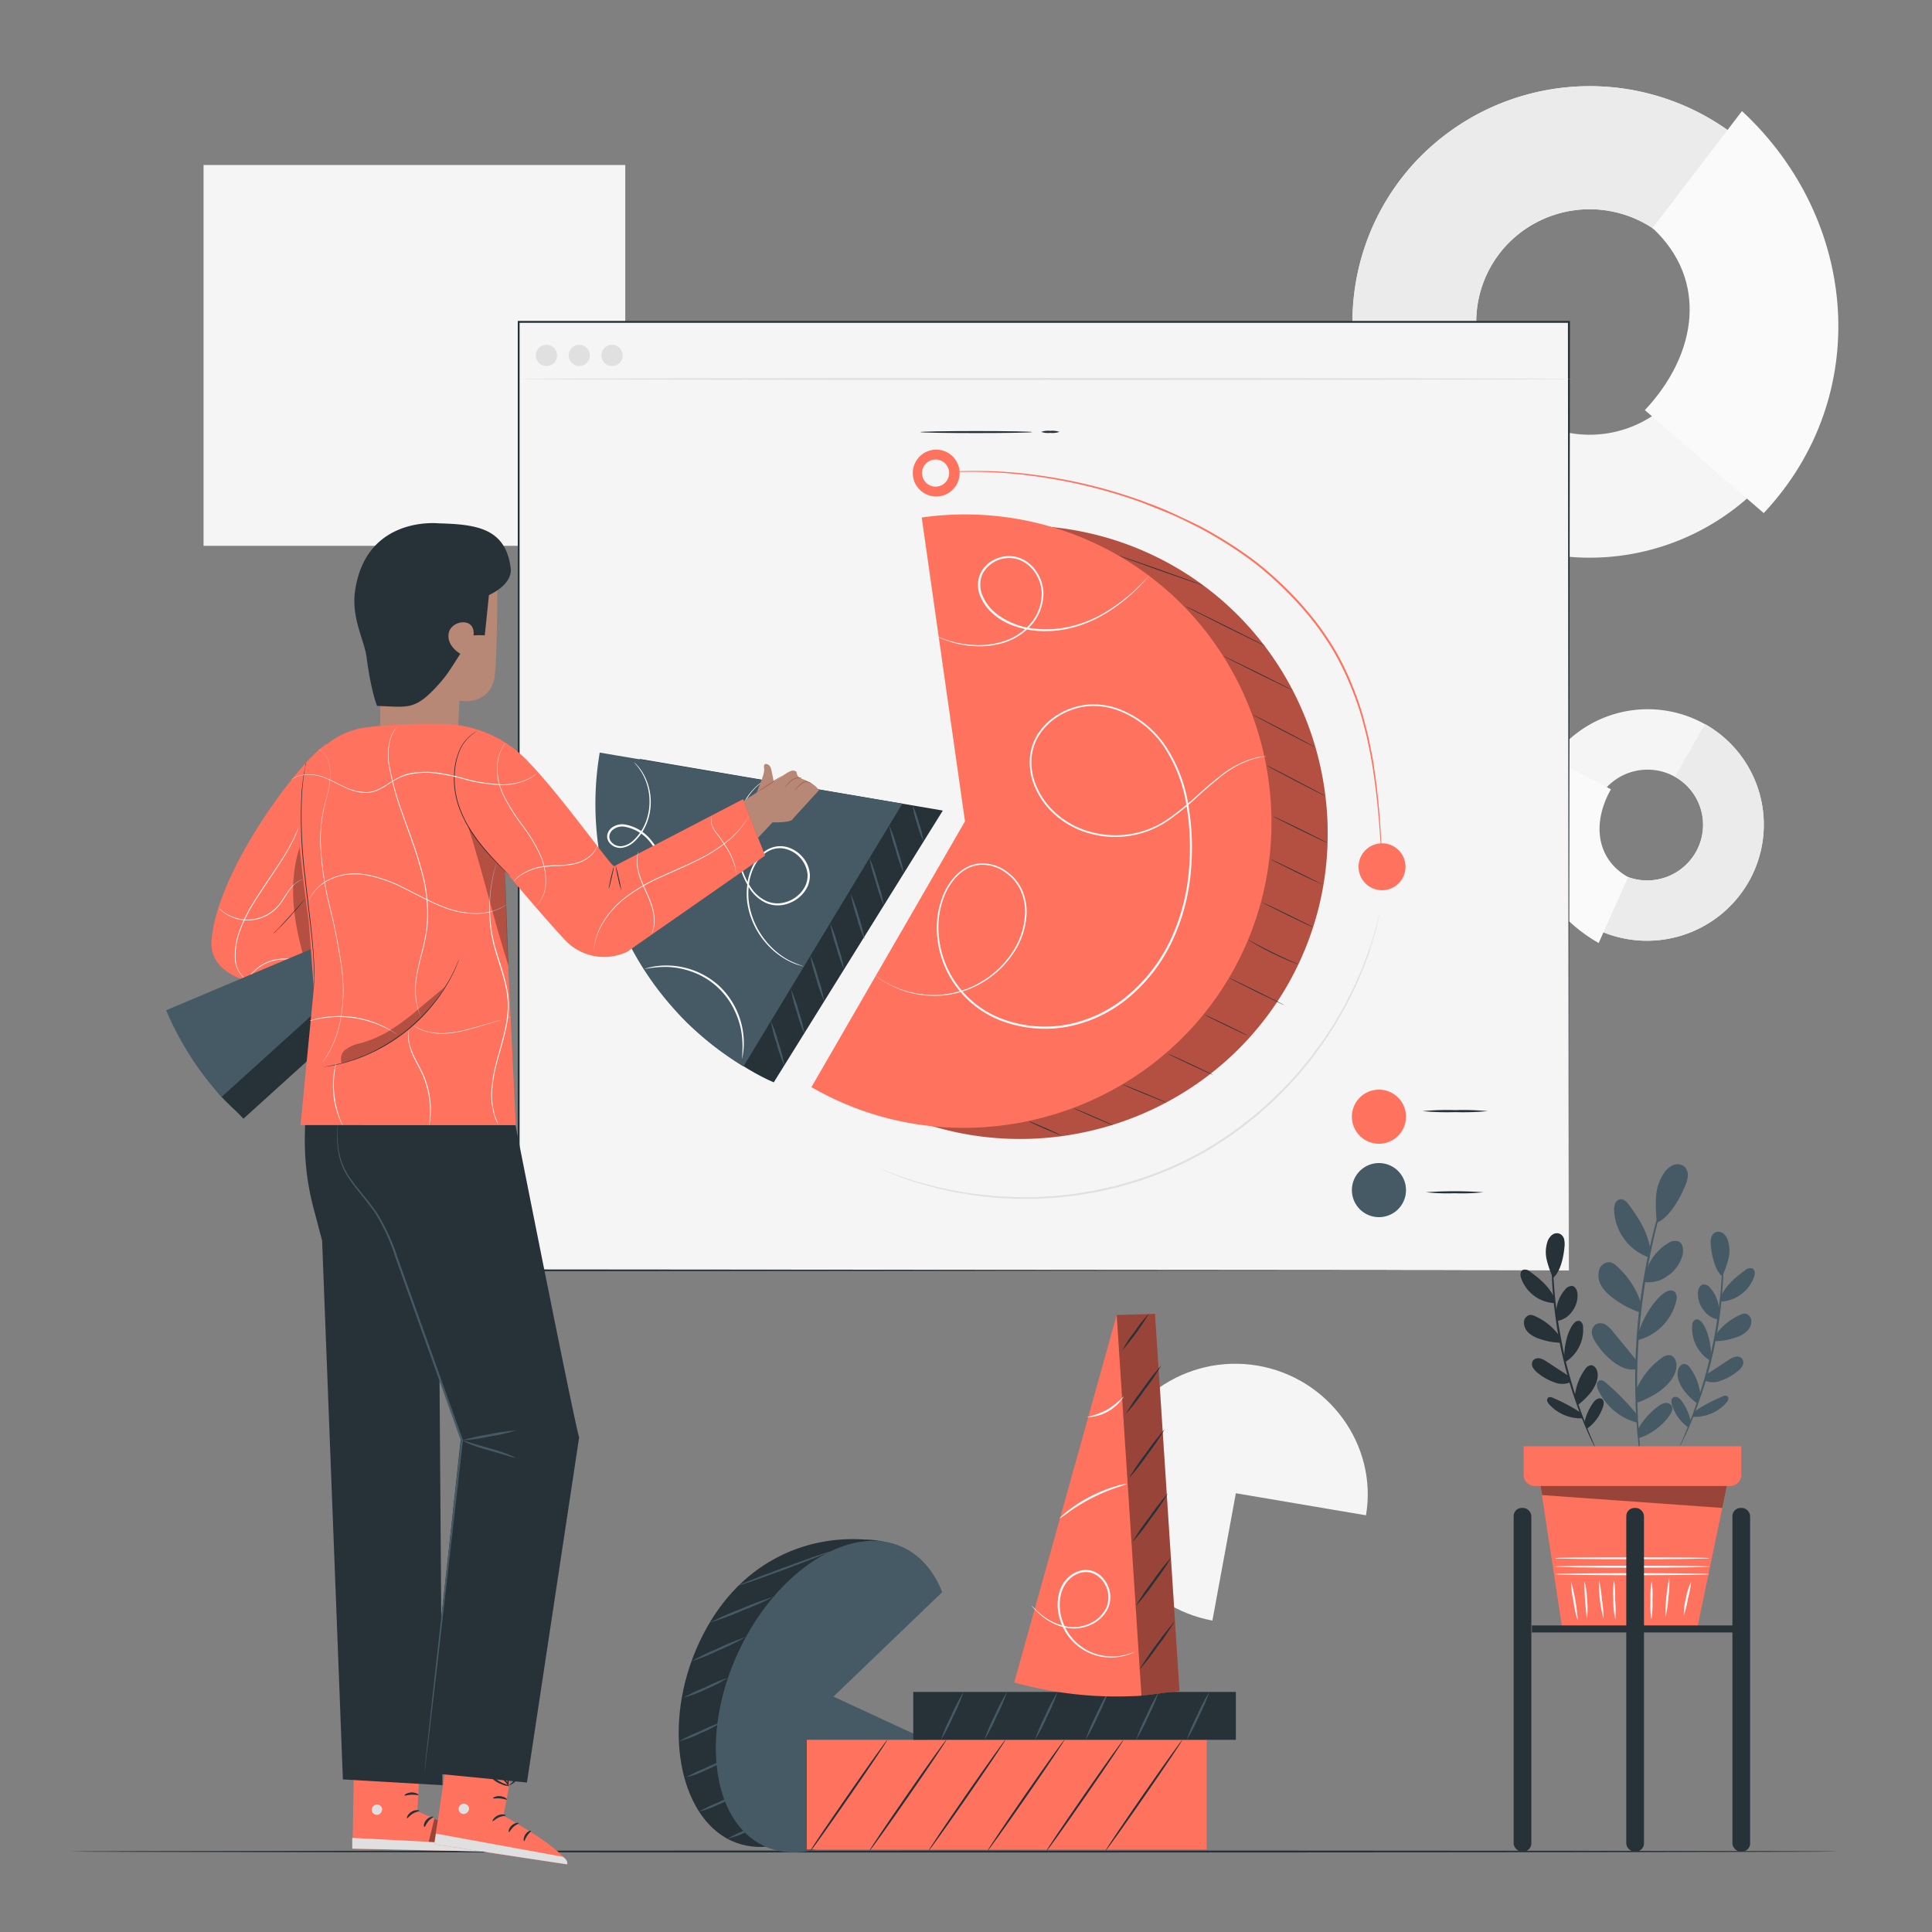 <svg xmlns="http://www.w3.org/2000/svg" viewBox="0 0 500 500"><rect x="0" y="0" width="500" height="500" fill="#808080" stroke="none"/><g id="freepik--background-complete--inject-96"><path d="M319.84,386.45l-6.07,32.95c-18.25-3.35-30.65-20.71-27.61-38.65,3.07-18.13,20.8-30.46,39.28-27.33s31.15,20.62,28.08,38.74Z" style="fill:#f5f5f5"></path><path d="M411.41,239.58a30.3,30.3,0,0,0,41.1-11.3,29.85,29.85,0,0,0-11.25-40.85,30.3,30.3,0,0,0-41.1,11.3A29.87,29.87,0,0,0,411.41,239.58Zm2.41-33.14a14.49,14.49,0,0,1,19.65-5.4,14.27,14.27,0,0,1,5.38,19.53A14.48,14.48,0,0,1,419.2,226,14.28,14.28,0,0,1,413.82,206.44Z" style="fill:#f5f5f5"></path><path d="M452.51,228.28a30.3,30.3,0,0,1-41.1,11.3L419.2,226a14.48,14.48,0,0,0,19.65-5.4A14.27,14.27,0,0,0,433.47,201l7.79-13.61A29.85,29.85,0,0,1,452.51,228.28Z" style="fill:#ebebeb"></path><path d="M413.74,244.06c-17.68-10-24.63-31.41-14.54-49l17.71,9.21c-4.82,8.43-4,17.95,4.43,22.72Z" style="fill:#fafafa"></path><path d="M453.33,38.71a61.75,61.75,0,0,0-86.81,2.94,60.86,60.86,0,0,0,3,86.29A61.75,61.75,0,0,0,456.29,125,60.86,60.86,0,0,0,453.33,38.71Zm-20.46,64.54a29.52,29.52,0,0,1-41.51,1.41,29.1,29.1,0,0,1-1.42-41.26A29.53,29.53,0,0,1,431.45,62,29.09,29.09,0,0,1,432.87,103.25Z" style="fill:#f5f5f5"></path><path d="M366.52,41.65a61.75,61.75,0,0,1,86.81-2.94L431.45,62a29.53,29.53,0,0,0-41.51,1.4,29.1,29.1,0,0,0,1.42,41.26l-21.88,23.28A60.86,60.86,0,0,1,366.52,41.65Z" style="fill:#ebebeb"></path><path d="M450.82,28.74c30.32,28.15,33.95,73.91,5.63,104.05l-30.76-26.65c13.55-14.41,16.49-33.64,2-47.11Z" style="fill:#fafafa"></path><rect x="52.68" y="42.7" width="109.14" height="98.56" style="fill:#f5f5f5"></rect></g><g id="freepik--Floor--inject-96"><path d="M475.35,479.17c0,.14-102.35.26-228.59.26s-228.61-.12-228.61-.26,102.33-.26,228.61-.26S475.35,479,475.35,479.17Z" style="fill:#263238"></path></g><g id="freepik--Charts--inject-96"><path d="M207.13,437.67l24.67,11.42c-9.82,21.22-29.05,33.53-42.58,27.27s-18.15-29.95-8.32-51.17,27.86-27.8,42.74-26.77c0,0,12-.24,16.79,8.15Z" style="fill:#263238"></path><path d="M215.69,439.08l24.67,11.42c-9.83,21.22-29.05,33.53-42.58,27.27s-16.59-28.89-6.76-50.11,29-33.53,42.58-27.27c4.54,2.11,8.09,6.14,10.24,11.66Z" style="fill:#455a64"></path><path d="M188.38,434.19a30,30,0,0,1-5.61,2.93,31.08,31.08,0,0,1-5.92,2.24,50.43,50.43,0,0,1,5.71-2.71A51.89,51.89,0,0,1,188.38,434.19Z" style="fill:#455a64"></path><path d="M186.74,445.7a28.53,28.53,0,0,1-5.37,2.82,28.32,28.32,0,0,1-5.68,2.13,46.21,46.21,0,0,1,5.47-2.6A47.71,47.71,0,0,1,186.74,445.7Z" style="fill:#455a64"></path><path d="M187.52,455.5a23.55,23.55,0,0,1-4.83,2.59,23.37,23.37,0,0,1-5.14,1.88,36.7,36.7,0,0,1,4.93-2.36A37.71,37.71,0,0,1,187.52,455.5Z" style="fill:#455a64"></path><path d="M190.94,464.35a23.26,23.26,0,0,1-4.83,2.58,23.74,23.74,0,0,1-5.14,1.89,36.7,36.7,0,0,1,4.93-2.36A37.11,37.11,0,0,1,190.94,464.35Z" style="fill:#455a64"></path><path d="M198.28,471.37a23,23,0,0,1-4.82,2.59,23.37,23.37,0,0,1-5.14,1.88,36.18,36.18,0,0,1,4.92-2.36A38.34,38.34,0,0,1,198.28,471.37Z" style="fill:#455a64"></path><path d="M193,423.67a58.39,58.39,0,0,1-6.94,3.4,58.79,58.79,0,0,1-7.16,2.92,58.1,58.1,0,0,1,6.95-3.4A58.32,58.32,0,0,1,193,423.67Z" style="fill:#455a64"></path><path d="M200.17,413.26a76.79,76.79,0,0,1-8.16,3.59,76,76,0,0,1-8.36,3.11,76.79,76.79,0,0,1,8.16-3.59A76,76,0,0,1,200.17,413.26Z" style="fill:#455a64"></path><path d="M214.74,401.57c0,.13-5.18,2.2-11.68,4.61s-11.82,4.25-11.87,4.12,5.18-2.2,11.69-4.61S214.69,401.43,214.74,401.57Z" style="fill:#455a64"></path><rect x="208.8" y="450.26" width="103.49" height="28.38" style="fill:#FF725E"></rect><path d="M229.66,450.26c.11.09-4.25,6.58-9.75,14.52s-10,14.3-10.17,14.22,4.25-6.58,9.75-14.52S229.54,450.18,229.66,450.26Z" style="fill:#263238"></path><path d="M244.93,450.26c.12.09-4.24,6.58-9.74,14.52S225.14,479.08,225,479s4.24-6.58,9.74-14.52S244.81,450.18,244.93,450.26Z" style="fill:#263238"></path><path d="M260.21,450.26c.11.09-4.25,6.58-9.75,14.52s-10.05,14.3-10.17,14.22,4.25-6.58,9.75-14.52S260.09,450.18,260.21,450.26Z" style="fill:#263238"></path><path d="M275.48,450.26c.12.09-4.24,6.58-9.74,14.52s-10.05,14.3-10.17,14.22,4.24-6.58,9.74-14.52S275.36,450.18,275.48,450.26Z" style="fill:#263238"></path><path d="M290.76,450.26c.11.09-4.25,6.58-9.75,14.52S271,479.08,270.84,479s4.25-6.58,9.75-14.52S290.64,450.18,290.76,450.26Z" style="fill:#263238"></path><path d="M306,450.26c.12.09-4.24,6.58-9.74,14.52s-10.05,14.3-10.17,14.22,4.24-6.58,9.74-14.52S305.91,450.18,306,450.26Z" style="fill:#263238"></path><rect x="236.35" y="437.87" width="83.49" height="12.39" style="fill:#263238"></rect><path d="M260.64,437.81a45.37,45.37,0,0,1-2.72,6.37,46.19,46.19,0,0,1-3.19,6.14,46.46,46.46,0,0,1,2.72-6.36A47.38,47.38,0,0,1,260.64,437.81Z" style="fill:#455a64"></path><path d="M273.73,437.81a45.37,45.37,0,0,1-2.72,6.37,46.19,46.19,0,0,1-3.19,6.14,46.46,46.46,0,0,1,2.72-6.36A46,46,0,0,1,273.73,437.81Z" style="fill:#455a64"></path><path d="M286.82,437.81a46.85,46.85,0,0,1-2.72,6.37,46.19,46.19,0,0,1-3.19,6.14,46.46,46.46,0,0,1,2.72-6.36A46,46,0,0,1,286.82,437.81Z" style="fill:#455a64"></path><path d="M299.91,437.81a46.85,46.85,0,0,1-2.72,6.37,46.19,46.19,0,0,1-3.19,6.14,46.46,46.46,0,0,1,2.72-6.36A46,46,0,0,1,299.91,437.81Z" style="fill:#455a64"></path><path d="M313,437.81a46.85,46.85,0,0,1-2.72,6.37,46.19,46.19,0,0,1-3.19,6.14,46.46,46.46,0,0,1,2.72-6.36A46,46,0,0,1,313,437.81Z" style="fill:#455a64"></path><path d="M249.41,437.81a46.85,46.85,0,0,1-2.72,6.37,46.19,46.19,0,0,1-3.19,6.14,46.46,46.46,0,0,1,2.72-6.36A46,46,0,0,1,249.41,437.81Z" style="fill:#455a64"></path><path d="M298.92,340l6.34,97.65c-5.53.36-11.15,2.16-16.55.55s-11-1.61-16.32-3.1L289,340.32Z" style="fill:#FF725E"></path><path d="M298.92,340l6.34,97.65c-5.53.36-11.15,2.16-16.55.55s-11-1.61-16.32-3.1L289,340.32Z" style="opacity:0.4"></path><path d="M289,340.32l6.41,98.52a98.74,98.74,0,0,1-32.93-3.42Z" style="fill:#FF725E"></path><path d="M304,419.55a58.4,58.4,0,0,1-4.41,6.49,60.3,60.3,0,0,1-4.82,6.17A117.2,117.2,0,0,1,304,419.55Z" style="fill:#263238"></path><path d="M303.16,403a60.13,60.13,0,0,1-4.41,6.49,57.94,57.94,0,0,1-4.83,6.17,61.82,61.82,0,0,1,4.41-6.48A58.76,58.76,0,0,1,303.16,403Z" style="fill:#263238"></path><path d="M302.28,386.45a56.82,56.82,0,0,1-4.4,6.48,57.5,57.5,0,0,1-4.83,6.18,58.87,58.87,0,0,1,4.41-6.48A61.18,61.18,0,0,1,302.28,386.45Z" style="fill:#263238"></path><path d="M301.41,369.9a58.46,58.46,0,0,1-4.4,6.48,60.65,60.65,0,0,1-4.83,6.18,57.86,57.86,0,0,1,4.4-6.48A60.36,60.36,0,0,1,301.41,369.9Z" style="fill:#263238"></path><path d="M300.54,353.35a58.87,58.87,0,0,1-4.41,6.48A57.5,57.5,0,0,1,291.3,366a60.63,60.63,0,0,1,4.41-6.48A58.76,58.76,0,0,1,300.54,353.35Z" style="fill:#263238"></path><path d="M297.33,340a65.06,65.06,0,0,1-6.9,9.46,33.94,33.94,0,0,1,3.24-4.88A33.05,33.05,0,0,1,297.33,340Z" style="fill:#263238"></path><path d="M293.75,427.42a9.36,9.36,0,0,1-2.8,1.11,13.73,13.73,0,0,1-16.47-8.9,12.65,12.65,0,0,1-.43-7.19,8.79,8.79,0,0,1,1.71-3.48,7.46,7.46,0,0,1,3.27-2.29,5.73,5.73,0,0,1,4,0,6.46,6.46,0,0,1,3,2.48,7.28,7.28,0,0,1,.73,7.06,9,9,0,0,1-4.76,4.42,10.45,10.45,0,0,1-5.64.7,12.84,12.84,0,0,1-4.43-1.55,15.94,15.94,0,0,1-2.89-2.05,19.18,19.18,0,0,1-1.58-1.58,4,4,0,0,1-.47-.61,5.85,5.85,0,0,1,.55.54c.37.35.89.89,1.63,1.5A14.85,14.85,0,0,0,276.4,421a10.14,10.14,0,0,0,5.42-.74,8.62,8.62,0,0,0,4.5-4.22,6.83,6.83,0,0,0-.72-6.58,6,6,0,0,0-2.76-2.28,5.18,5.18,0,0,0-3.64,0,6.88,6.88,0,0,0-3,2.13,8.33,8.33,0,0,0-1.62,3.26,12.27,12.27,0,0,0,.39,6.92,13.59,13.59,0,0,0,8,8.33,14.21,14.21,0,0,0,8,.53A20.72,20.72,0,0,0,293.75,427.42Z" style="fill:#fafafa"></path><path d="M291.69,384a25.42,25.42,0,0,1-2.75,1,48.75,48.75,0,0,0-12.4,6.37,24.54,24.54,0,0,1-2.38,1.67,12.57,12.57,0,0,1,2.16-2,38,38,0,0,1,5.95-3.8,37.61,37.61,0,0,1,6.56-2.62A11.93,11.93,0,0,1,291.69,384Z" style="fill:#fafafa"></path><path d="M290.88,361.34a11.49,11.49,0,0,1-9.63,5.43,24.89,24.89,0,0,0,5.26-1.93A24.24,24.24,0,0,0,290.88,361.34Z" style="fill:#fafafa"></path></g><g id="freepik--Screen--inject-96"><rect x="134.22" y="83.33" width="271.81" height="245.46" style="fill:#f5f5f5"></rect><path d="M406,328.79c0-1.87-.08-97.83-.22-245.46l.22.22-271.79,0h0l.26-.26c0,89.35,0,173.41,0,245.46l-.23-.23,271.81.23L134.22,329H134v-.23c0-72.05,0-156.11,0-245.46v-.26h.28l271.79,0h.23v.22C406.12,231,406,326.92,406,328.79Z" style="fill:#263238"></path><path d="M407.05,98.08c0,.14-61.08.26-136.41.26s-136.42-.12-136.42-.26,61.07-.26,136.42-.26S407.05,97.94,407.05,98.08Z" style="fill:#e0e0e0"></path><circle cx="141.42" cy="91.98" r="2.75" style="fill:#e0e0e0"></circle><circle cx="149.91" cy="91.98" r="2.75" style="fill:#e0e0e0"></circle><circle cx="158.4" cy="91.98" r="2.75" style="fill:#e0e0e0"></circle><path d="M363.87,289a7,7,0,1,1-7-7A7,7,0,0,1,363.87,289Z" style="fill:#FF725E"></path><path d="M363.87,308a7,7,0,1,1-7-7A7,7,0,0,1,363.87,308Z" style="fill:#455a64"></path><path d="M385,287.56a69.26,69.26,0,0,1-8.42.26,69.26,69.26,0,0,1-8.42-.26,66.91,66.91,0,0,1,8.42-.26A66.91,66.91,0,0,1,385,287.56Z" style="fill:#263238"></path><path d="M383.92,308.55a52.28,52.28,0,0,1-7.44.26,52.08,52.08,0,0,1-7.43-.26,106.44,106.44,0,0,1,14.87,0Z" style="fill:#263238"></path><path d="M264.32,215.44l-11.2-78.63A79.45,79.45,0,0,1,304,146.65c37.73,21.79,50.86,70.77,29.07,108.51S262.34,306,224.61,284.23Z" style="fill:#FF725E"></path><path d="M264.32,215.44l-11.2-78.63A79.45,79.45,0,0,1,304,146.65c37.73,21.79,50.86,70.77,29.07,108.51S262.34,306,224.61,284.23Z" style="opacity:0.3"></path><path d="M249.74,212.56l-11.2-78.63a79.37,79.37,0,0,1,50.91,9.85c37.74,21.78,50.86,70.76,29.07,108.5S247.76,303.14,210,281.35Z" style="fill:#FF725E"></path><path d="M288.13,291.24c0,.06-2.37-.9-5.23-2.14s-5.17-2.28-5.15-2.34,2.36.91,5.23,2.15S288.15,291.19,288.13,291.24Z" style="fill:#263238"></path><path d="M275,294c0,.05-2-.74-4.38-1.78s-4.31-1.91-4.29-2,2,.74,4.38,1.77S275,294,275,294Z" style="fill:#263238"></path><path d="M301.94,285.38c0,.05-2.62-1-5.82-2.3s-5.76-2.44-5.74-2.49,2.63,1,5.82,2.3S302,285.33,301.94,285.38Z" style="fill:#263238"></path><path d="M314,278.21c0,.05-2.67-1.13-5.91-2.65s-5.84-2.78-5.82-2.84,2.67,1.14,5.91,2.65S314,278.16,314,278.21Z" style="fill:#263238"></path><path d="M322.9,268c0,.05-2.57-1.13-5.69-2.63s-5.62-2.77-5.59-2.82,2.57,1.13,5.68,2.63S322.92,267.94,322.9,268Z" style="fill:#263238"></path><path d="M332.53,260.22s-3.28-1.51-7.27-3.48-7.21-3.61-7.18-3.66,3.28,1.5,7.27,3.47S332.56,260.17,332.53,260.22Z" style="fill:#263238"></path><path d="M336,249.57a2.42,2.42,0,0,1-.54-.17l-1.43-.56c-1.2-.5-2.84-1.22-4.62-2.09s-3.35-1.73-4.48-2.38c-.56-.32-1-.59-1.32-.78a4.77,4.77,0,0,1-.47-.32,3.33,3.33,0,0,1,.51.25l1.35.72c1.14.62,2.73,1.45,4.5,2.32s3.4,1.61,4.59,2.14l1.4.62A4.28,4.28,0,0,1,336,249.57Z" style="fill:#263238"></path><path d="M339.85,240c0,.05-3-1.35-6.62-3.13s-6.55-3.27-6.53-3.32,3,1.35,6.63,3.13S339.88,239.91,339.85,240Z" style="fill:#263238"></path><path d="M342,228.83s-3-1.35-6.62-3.13-6.55-3.27-6.52-3.32,3,1.35,6.62,3.13S342.07,228.78,342,228.83Z" style="fill:#263238"></path><path d="M343.61,218.19c0,.05-3.22-1.46-7.13-3.38s-7.05-3.51-7-3.56,3.22,1.46,7.13,3.37S343.63,218.13,343.61,218.19Z" style="fill:#263238"></path><path d="M343.05,206.06c0,.05-3.47-1.69-7.68-3.9s-7.62-4-7.6-4.08,3.47,1.69,7.69,3.9S343.08,206,343.05,206.06Z" style="fill:#263238"></path><path d="M340.48,193.45c0,.05-3.73-1.83-8.28-4.21S324,184.9,324,184.85s3.74,1.83,8.29,4.21S340.51,193.4,340.48,193.45Z" style="fill:#263238"></path><path d="M334.58,178.66c0,.05-4.09-1.91-9.08-4.37s-9-4.51-9-4.56,4.09,1.9,9.08,4.37S334.61,178.61,334.58,178.66Z" style="fill:#263238"></path><path d="M327.77,167.35c0,.05-4.78-2.26-10.61-5.17s-10.56-5.3-10.53-5.36,4.78,2.27,10.62,5.17S327.8,167.3,327.77,167.35Z" style="fill:#263238"></path><path d="M311.5,151.55c0,.06-5-1.64-11.06-3.79s-11-3.93-11-4,5,1.64,11.06,3.79S311.52,151.5,311.5,151.55Z" style="fill:#263238"></path><path d="M327.82,195.74s-.3.06-.9.15l-1.11.16c-.43.09-.93.24-1.49.39a25.56,25.56,0,0,0-8.9,5c-1.75,1.39-3.6,3-5.62,4.86a74.21,74.21,0,0,1-6.85,5.62,24.3,24.3,0,0,1-20.64,3.86,22.29,22.29,0,0,1-10.74-6.34,20.1,20.1,0,0,1-3.68-5.62A16.16,16.16,0,0,1,266.5,197a13.51,13.51,0,0,1,2-6.9,16.11,16.11,0,0,1,5.32-5.19,18.36,18.36,0,0,1,7.23-2.52,18.8,18.8,0,0,1,7.82.84,25.41,25.41,0,0,1,12.76,9.8,38.71,38.71,0,0,1,6,15.81,66.24,66.24,0,0,1,.48,17.54,52.79,52.79,0,0,1-4.84,17.39,42.94,42.94,0,0,1-11,14.26,34.94,34.94,0,0,1-15.73,7.63,32,32,0,0,1-16.81-1.27,25.84,25.84,0,0,1-17.29-24.46,22.14,22.14,0,0,1,1.29-7.32,16.4,16.4,0,0,1,3.74-6.16,11.3,11.3,0,0,1,2.87-2.09,9.49,9.49,0,0,1,3.37-.91,10.63,10.63,0,0,1,6.43,1.82,13.4,13.4,0,0,1,2.48,2.14,12.35,12.35,0,0,1,1.79,2.67,14,14,0,0,1,1.29,6,19.8,19.8,0,0,1-3.54,10.77,24.81,24.81,0,0,1-7.31,7.06,24.39,24.39,0,0,1-8.2,3.32,24.09,24.09,0,0,1-7.43.35,24.83,24.83,0,0,1-9.75-3.15,20,20,0,0,1-3-2s.26.17.75.53a26.54,26.54,0,0,0,2.26,1.42,25.33,25.33,0,0,0,9.72,3,24,24,0,0,0,15.45-3.72,24.44,24.44,0,0,0,7.19-7,19.37,19.37,0,0,0,3.45-10.59,13.44,13.44,0,0,0-1.27-5.86,12.26,12.26,0,0,0-1.73-2.58,13.71,13.71,0,0,0-2.41-2.07,10.26,10.26,0,0,0-6.19-1.74,9,9,0,0,0-3.2.88,10.61,10.61,0,0,0-2.75,2,15.83,15.83,0,0,0-3.63,6,21.79,21.79,0,0,0-1.25,7.17,25.38,25.38,0,0,0,17,24,31.52,31.52,0,0,0,16.55,1.24,34.32,34.32,0,0,0,15.49-7.53,42.36,42.36,0,0,0,10.9-14.08,52.17,52.17,0,0,0,4.79-17.23,66.06,66.06,0,0,0-.46-17.4,38.38,38.38,0,0,0-5.89-15.61,24.87,24.87,0,0,0-12.5-9.62,18.2,18.2,0,0,0-7.62-.83,17.81,17.81,0,0,0-7,2.44,15.71,15.71,0,0,0-5.19,5,13.17,13.17,0,0,0-2,6.68,15.6,15.6,0,0,0,1.35,6.64,19.69,19.69,0,0,0,3.58,5.5,21.84,21.84,0,0,0,10.55,6.26,23.93,23.93,0,0,0,20.37-3.74,77.06,77.06,0,0,0,6.86-5.56c2-1.81,3.89-3.46,5.66-4.83a25.27,25.27,0,0,1,9-4.92c.57-.14,1.07-.29,1.51-.37l1.12-.13Z" style="fill:#fafafa"></path><path d="M297.78,148.51s-.06.09-.18.24l-.56.67c-.51.58-1.26,1.44-2.29,2.48a43.31,43.31,0,0,1-9.8,7.56,31.4,31.4,0,0,1-8,3.12,27.21,27.21,0,0,1-9.82.55,23.28,23.28,0,0,1-5.19-1.32,15.94,15.94,0,0,1-4.81-2.84,12.19,12.19,0,0,1-3.44-4.67,7.4,7.4,0,0,1,.06-5.94,7.81,7.81,0,0,1,4.48-3.92,8.24,8.24,0,0,1,5.79,0,9.22,9.22,0,0,1,4.3,3.6,10.58,10.58,0,0,1,1.71,5.09,12.33,12.33,0,0,1-3.52,9.06,15.58,15.58,0,0,1-7.37,4.33,21.75,21.75,0,0,1-7,.7,25.33,25.33,0,0,1-5.27-.85,23.56,23.56,0,0,1-3.19-1.11c-.35-.15-.62-.27-.79-.36a1.41,1.41,0,0,1-.27-.15,1.43,1.43,0,0,1,.29.1l.81.32a28.29,28.29,0,0,0,3.2,1,26.41,26.41,0,0,0,5.24.76,21.44,21.44,0,0,0,6.92-.77,15.31,15.31,0,0,0,7.16-4.26,12,12,0,0,0,3.35-8.74,10.12,10.12,0,0,0-1.65-4.85,8.71,8.71,0,0,0-4.06-3.39,7.8,7.8,0,0,0-9.62,3.64,7,7,0,0,0,0,5.53,11.81,11.81,0,0,0,3.29,4.47,18.73,18.73,0,0,0,9.73,4.07,26.9,26.9,0,0,0,9.67-.49,31.31,31.31,0,0,0,7.91-3,45.15,45.15,0,0,0,9.83-7.39c1.05-1,1.82-1.84,2.35-2.4l.6-.64C297.7,148.57,297.77,148.5,297.78,148.51Z" style="fill:#fafafa"></path><path d="M357.68,224.31a3.92,3.92,0,0,1-.05-.46c0-.32-.05-.76-.09-1.33-.07-1.2-.17-2.92-.3-5.13-.32-4.44-.76-10.89-2-18.76-.16-1-.33-2-.5-3l-.65-3.13c-.39-2.14-1.05-4.3-1.61-6.57A82,82,0,0,0,347,172c-4.72-9.42-12.42-18.36-21.87-25.95a106.73,106.73,0,0,0-14.92-9.53c-2.56-1.27-5.06-2.57-7.61-3.62s-5.05-2.06-7.5-3A134.9,134.9,0,0,0,268,123.27a118.6,118.6,0,0,0-18.81-1.14c-1.11,0-2.1.05-3,.11l-2.16.12-1.34.07h-.45s.15,0,.45-.06l1.33-.11,2.17-.18c.85-.08,1.84-.15,3-.15a113.5,113.5,0,0,1,18.86,1,132.51,132.51,0,0,1,27.23,6.58c2.47.94,5,1.84,7.54,3s5.07,2.34,7.65,3.62a106,106,0,0,1,15,9.57c9.51,7.63,17.25,16.64,22,26.14a82.63,82.63,0,0,1,5.43,14c.55,2.28,1.2,4.46,1.59,6.61.21,1.07.42,2.11.63,3.14s.33,2,.48,3c1.21,7.89,1.59,14.35,1.85,18.8.11,2.23.16,4,.2,5.14,0,.57,0,1,0,1.33S357.68,224.31,357.68,224.31Z" style="fill:#FF725E"></path><path d="M363.74,224.31a6.07,6.07,0,1,1-6.06-6.06A6.06,6.06,0,0,1,363.74,224.31Z" style="fill:#FF725E"></path><path d="M248.35,122.43a6.06,6.06,0,1,1-6.06-6.06A6.06,6.06,0,0,1,248.35,122.43Z" style="fill:#FF725E"></path><path d="M267.14,111.82c0,.14-6.48.26-14.48.26s-14.49-.12-14.49-.26,6.48-.26,14.49-.26S267.14,111.67,267.14,111.82Z" style="fill:#263238"></path><path d="M274.19,111.77a5.76,5.76,0,0,1-2.38.26,5.69,5.69,0,0,1-2.37-.26,5.69,5.69,0,0,1,2.37-.26A5.76,5.76,0,0,1,274.19,111.77Z" style="fill:#263238"></path><path d="M245.64,122.43a3.51,3.51,0,1,1-3.51-3.51A3.51,3.51,0,0,1,245.64,122.43Z" style="fill:#f5f5f5"></path><path d="M357.08,236.28a2.78,2.78,0,0,1-.08.42l-.28,1.23c-.13.54-.29,1.21-.47,2s-.41,1.7-.73,2.7-.65,2.12-1,3.34-.92,2.51-1.43,3.91-1.17,2.85-1.83,4.41-1.48,3.15-2.32,4.83-1.86,3.37-2.86,5.16c-.49.9-1.09,1.76-1.66,2.66s-1.16,1.82-1.78,2.73l-2,2.72c-.34.46-.66.94-1,1.39l-1.1,1.36c-.75.91-1.49,1.86-2.28,2.77l-2.47,2.73c-.81.95-1.73,1.8-2.63,2.7s-1.8,1.83-2.79,2.67l-2.95,2.62-3.15,2.51a89.24,89.24,0,0,1-29.65,15.17l-3.88,1.09-3.85.86c-1.26.31-2.54.48-3.79.7s-2.5.45-3.74.56l-3.65.41c-1.21.1-2.41.14-3.58.22l-1.75.1c-.58,0-1.16,0-1.73,0h-3.37c-1.1,0-2.19-.1-3.25-.15s-2.12-.07-3.13-.21c-2-.23-4-.35-5.86-.7s-3.63-.54-5.27-.94-3.23-.66-4.66-1.1-2.78-.75-4-1.13l-3.31-1.12c-1-.33-1.86-.67-2.61-1l-1.88-.78-1.16-.49-.39-.18a3.37,3.37,0,0,1,.41.13l1.18.44,1.9.74c.75.3,1.62.63,2.62.93l3.32,1.09c1.22.36,2.56.69,4,1.08s3,.69,4.64,1.05,3.42.62,5.26.91,3.81.44,5.84.66c1,.13,2.06.13,3.12.19s2.14.12,3.24.14l3.36,0c.56,0,1.14,0,1.71,0l1.75-.11c1.16-.08,2.35-.12,3.55-.23l3.64-.42c1.24-.11,2.47-.36,3.72-.56s2.51-.39,3.77-.71l3.83-.86,3.85-1.09a88.79,88.79,0,0,0,29.49-15.09l3.14-2.48c1-.88,2-1.75,2.93-2.6s1.88-1.77,2.78-2.65,1.82-1.75,2.63-2.68l2.47-2.71c.79-.91,1.52-1.85,2.27-2.75l1.1-1.35c.36-.46.69-.93,1-1.38l2-2.71c.63-.9,1.2-1.82,1.79-2.71s1.18-1.74,1.67-2.64c1-1.77,2.07-3.43,2.87-5.12s1.7-3.24,2.35-4.8,1.37-3,1.86-4.38,1-2.67,1.46-3.88.74-2.32,1.06-3.32.58-1.89.78-2.67.37-1.44.52-2l.33-1.21A2,2,0,0,1,357.08,236.28Z" style="fill:#e0e0e0"></path></g><g id="freepik--Plant--inject-96"><polygon points="398.31 382.1 404.32 421.57 439.2 421.57 447.3 382.67 398.31 382.1" style="fill:#FF725E"></polygon><path d="M442.42,407.4c0,.14-8.94.26-20,.26s-20-.12-20-.26,8.94-.26,20-.26S442.42,407.25,442.42,407.4Z" style="fill:#fafafa"></path><path d="M442.56,405.45c0,.15-9,.27-20.1.27s-20.1-.12-20.1-.27,9-.26,20.1-.26S442.56,405.31,442.56,405.45Z" style="fill:#fafafa"></path><path d="M442.49,403.26c0,.15-9,.26-20.1.26s-20.1-.11-20.1-.26,9-.26,20.1-.26S442.49,403.12,442.49,403.26Z" style="fill:#fafafa"></path><path d="M408.32,419.32a25.59,25.59,0,0,1-1.12-5,24.26,24.26,0,0,1-.61-5.05,49.94,49.94,0,0,1,1.73,10Z" style="fill:#fafafa"></path><path d="M410.7,418.9a74.09,74.09,0,0,1-.66-9.71,19.24,19.24,0,0,1,.69,4.83A19.69,19.69,0,0,1,410.7,418.9Z" style="fill:#fafafa"></path><path d="M415,418.89a33.8,33.8,0,0,1-1.17-10,33.12,33.12,0,0,1,.73,5A30.74,30.74,0,0,1,415,418.89Z" style="fill:#fafafa"></path><path d="M418.06,419.1a20.49,20.49,0,0,1-.54-5.05,20.7,20.7,0,0,1,.21-5.07A30.93,30.93,0,0,1,418,414,32.41,32.41,0,0,1,418.06,419.1Z" style="fill:#fafafa"></path><path d="M423.43,418.9a22.89,22.89,0,0,1-.42-4.8,21.83,21.83,0,0,1,.1-4.81,23,23,0,0,1,.42,4.8A21.83,21.83,0,0,1,423.43,418.9Z" style="fill:#fafafa"></path><path d="M427.36,419.1a24.32,24.32,0,0,1-.22-5,24,24,0,0,1,.3-4.95,24.32,24.32,0,0,1,.22,5A23.9,23.9,0,0,1,427.36,419.1Z" style="fill:#fafafa"></path><path d="M431,418.58a51.68,51.68,0,0,1,1-10.33,25.11,25.11,0,0,1-.24,5.19A26.79,26.79,0,0,1,431,418.58Z" style="fill:#fafafa"></path><path d="M435.79,418.06a14.49,14.49,0,0,1,.53-4.42,14.82,14.82,0,0,1,1.35-4.24,26.68,26.68,0,0,1-.84,4.35A28.22,28.22,0,0,1,435.79,418.06Z" style="fill:#fafafa"></path><path d="M432.43,304.23a4.86,4.86,0,0,1-.2.76c-.16.54-.38,1.25-.65,2.13s-.65,2.06-1,3.38-.83,2.82-1.25,4.5-.91,3.51-1.35,5.5-.89,4.11-1.34,6.35c-.83,4.5-1.59,9.47-2.13,14.72s-.75,10.29-.82,14.86c0,2.29,0,4.46.06,6.5s.14,3.92.24,5.65.23,3.29.33,4.66.22,2.55.33,3.51.17,1.67.22,2.22a4.57,4.57,0,0,1,0,.78,3.68,3.68,0,0,1-.14-.76c-.08-.56-.19-1.29-.32-2.21s-.29-2.14-.42-3.51-.31-2.93-.41-4.66-.25-3.63-.3-5.67-.1-4.22-.11-6.51c.05-4.59.27-9.63.78-14.91s1.32-10.25,2.18-14.76c.47-2.24.89-4.38,1.39-6.36s.95-3.82,1.42-5.49.93-3.17,1.33-4.49.77-2.45,1.1-3.36l.74-2.1A4.65,4.65,0,0,1,432.43,304.23Z" style="fill:#455a64"></path><path d="M426.13,328.67a13,13,0,0,1,5.42-6.85,3.13,3.13,0,0,1,2.87-.53c1.22.59,1.32,2.3,1,3.61a9.57,9.57,0,0,1-3.95,5.38,8.06,8.06,0,0,1-5.93,1.49" style="fill:#455a64"></path><path d="M424,345.17c.9-3.41,3.62-8.25,6.44-10.36a4.34,4.34,0,0,1,1.47-.78,1.71,1.71,0,0,1,1.56.34,2.39,2.39,0,0,1,.35,2.26,13.74,13.74,0,0,1-10.18,10.25" style="fill:#455a64"></path><path d="M423.43,359.69a20,20,0,0,1,6.49-8.17,3.13,3.13,0,0,1,2.27-.8c1.23.22,1.79,1.73,1.68,3-.22,2.57-2.18,4.63-4.21,6.23a26.07,26.07,0,0,1-6,3.09" style="fill:#455a64"></path><path d="M423.76,370.14a19.24,19.24,0,0,1,5.52-6.3,4.07,4.07,0,0,1,1.66-.74,1.69,1.69,0,0,1,1.63.62c.55.81,0,1.91-.57,2.7a15.72,15.72,0,0,1-7.89,5.78" style="fill:#455a64"></path><path d="M423.48,365.89a62.59,62.59,0,0,0-7.9-8.05c-.45-.38-1-.78-1.58-.59a1.17,1.17,0,0,0-.72,1.06,2.93,2.93,0,0,0,.3,1.32,15.35,15.35,0,0,0,10.18,8.56" style="fill:#455a64"></path><path d="M423.73,352.31l-6.21-7.57a7.64,7.64,0,0,0-2-1.92,2.57,2.57,0,0,0-2.65,0,2.51,2.51,0,0,0-.85,2.5,6.56,6.56,0,0,0,1.21,2.49,18.37,18.37,0,0,0,4.53,4.81c1.82,1.25,3.48,2.07,5.67,1.74" style="fill:#455a64"></path><path d="M424.6,337a21.67,21.67,0,0,0-6.25-9.38,3.61,3.61,0,0,0-1.63-.95,2.74,2.74,0,0,0-2.85,2,5.15,5.15,0,0,0,.57,4.11,10.88,10.88,0,0,0,2.92,3.09,25.25,25.25,0,0,0,6.91,3.73" style="fill:#455a64"></path><path d="M427.08,323.37c-.6-4.39-2.89-8-5.53-11.59-.56-.75-1.34-1.54-2.26-1.4a1.78,1.78,0,0,0-1.3,1.11,4.33,4.33,0,0,0-.25,1.75,13.55,13.55,0,0,0,8.8,12.11" style="fill:#455a64"></path><path d="M428.82,316.41a35.88,35.88,0,0,1-.23-6.79,12.17,12.17,0,0,1,2.25-6.32,5.29,5.29,0,0,1,2.26-1.8,2.84,2.84,0,0,1,2.76.37,3,3,0,0,1,.95,2.43,7.39,7.39,0,0,1-.7,2.6c-1.65,4-4.41,8.39-7.29,9.51" style="fill:#455a64"></path><path d="M401.76,321.64a1.84,1.84,0,0,1,.05.55c0,.42,0,.95,0,1.6,0,1.38.05,3.38.18,5.84s.35,5.4.73,8.65,1,6.78,1.72,10.47,1.7,7.16,2.63,10.29,1.92,5.9,2.8,8.21,1.64,4.16,2.19,5.42c.25.6.45,1.08.62,1.47a3.05,3.05,0,0,1,.18.53,2.15,2.15,0,0,1-.28-.48l-.7-1.43c-.61-1.25-1.42-3.08-2.35-5.38s-1.93-5.07-2.92-8.2-1.89-6.62-2.68-10.32-1.31-7.27-1.69-10.53-.56-6.2-.62-8.68-.08-4.48,0-5.87c0-.64.06-1.17.07-1.59A4.06,4.06,0,0,1,401.76,321.64Z" style="fill:#263238"></path><path d="M402.74,339.63A9.23,9.23,0,0,1,405,333.8a2.25,2.25,0,0,1,1.85-1c.95.14,1.39,1.28,1.42,2.25a6.84,6.84,0,0,1-1.53,4.51,5.72,5.72,0,0,1-3.71,2.29" style="fill:#263238"></path><path d="M404.85,351.32c-.12-2.51.68-6.4,2.15-8.44a3.05,3.05,0,0,1,.83-.85,1.22,1.22,0,0,1,1.14-.1,1.7,1.7,0,0,1,.72,1.46,9.78,9.78,0,0,1-4.72,9.17" style="fill:#263238"></path><path d="M407.57,361.33a14.22,14.22,0,0,1,2.67-7,2.25,2.25,0,0,1,1.37-1c.89-.11,1.59.79,1.78,1.67.41,1.8-.49,3.62-1.52,5.14a18.85,18.85,0,0,1-3.43,3.4" style="fill:#263238"></path><path d="M410,368.37a13.76,13.76,0,0,1,2.41-5.47,2.88,2.88,0,0,1,1-.87,1.22,1.22,0,0,1,1.24.07c.56.44.43,1.3.2,2a11.2,11.2,0,0,1-4.13,5.64" style="fill:#263238"></path><path d="M409,365.54a44.51,44.51,0,0,0-7.12-3.78,1.29,1.29,0,0,0-1.2-.07.85.85,0,0,0-.26.88,2,2,0,0,0,.48.84,11,11,0,0,0,8.78,3.64" style="fill:#263238"></path><path d="M406.19,356.24l-5.85-3.82a5.61,5.61,0,0,0-1.79-.87,1.83,1.83,0,0,0-1.81.55,1.79,1.79,0,0,0,0,1.88,4.79,4.79,0,0,0,1.36,1.44,13.49,13.49,0,0,0,4.12,2.3,5.4,5.4,0,0,0,4.23,0" style="fill:#263238"></path><path d="M403.49,345.64a15.48,15.48,0,0,0-6.28-5.05,2.62,2.62,0,0,0-1.31-.29,2,2,0,0,0-1.51,2,3.66,3.66,0,0,0,1.27,2.68,7.62,7.62,0,0,0,2.66,1.47,17.53,17.53,0,0,0,5.5,1.05" style="fill:#263238"></path><path d="M402.24,335.82c-1.35-2.86-3.69-4.86-6.26-6.71a1.88,1.88,0,0,0-1.84-.46,1.26,1.26,0,0,0-.64,1,2.82,2.82,0,0,0,.21,1.25,9.67,9.67,0,0,0,8.59,6.35" style="fill:#263238"></path><path d="M401.93,330.7a25.11,25.11,0,0,1-1.62-4.57,8.76,8.76,0,0,1,.17-4.79,3.8,3.8,0,0,1,1.15-1.71,2,2,0,0,1,2-.34,2.13,2.13,0,0,1,1.17,1.45,5.62,5.62,0,0,1,.09,1.92c-.27,3.07-1.2,6.66-2.92,8" style="fill:#263238"></path><path d="M445.87,321.25a2.05,2.05,0,0,1,.06.56c0,.42,0,.95.07,1.59.06,1.38.07,3.39,0,5.87s-.27,5.42-.62,8.68-.93,6.82-1.69,10.53S442,355.66,441,358.8s-2,5.9-2.91,8.2-1.74,4.13-2.35,5.38l-.7,1.43a2.15,2.15,0,0,1-.28.48,2.24,2.24,0,0,1,.18-.53c.16-.39.37-.87.62-1.47.55-1.26,1.3-3.12,2.18-5.43s1.85-5.08,2.8-8.2,1.85-6.6,2.64-10.29,1.31-7.24,1.72-10.48.62-6.17.73-8.64.18-4.47.18-5.85q0-1,0-1.59A3.16,3.16,0,0,1,445.87,321.25Z" style="fill:#455a64"></path><path d="M444.9,339.25a9.21,9.21,0,0,0-2.22-5.84,2.19,2.19,0,0,0-1.84-1c-.95.14-1.39,1.28-1.42,2.25A6.8,6.8,0,0,0,441,339.2a5.76,5.76,0,0,0,3.71,2.29" style="fill:#455a64"></path><path d="M442.79,350.93c.12-2.51-.69-6.39-2.15-8.43a3.2,3.2,0,0,0-.83-.85,1.22,1.22,0,0,0-1.14-.1,1.73,1.73,0,0,0-.73,1.46,9.83,9.83,0,0,0,4.73,9.17" style="fill:#455a64"></path><path d="M440.06,361a14.3,14.3,0,0,0-2.66-7,2.24,2.24,0,0,0-1.37-1c-.89-.11-1.59.79-1.79,1.67-.4,1.79.49,3.62,1.53,5.14a18.52,18.52,0,0,0,3.43,3.4" style="fill:#455a64"></path><path d="M437.59,368a13.66,13.66,0,0,0-2.41-5.48,2.86,2.86,0,0,0-1-.86,1.2,1.2,0,0,0-1.24.07c-.55.44-.43,1.3-.19,2a11.24,11.24,0,0,0,4.12,5.64" style="fill:#455a64"></path><path d="M438.69,365.16a43.72,43.72,0,0,1,7.12-3.78,1.29,1.29,0,0,1,1.2-.07.85.85,0,0,1,.26.88,2.06,2.06,0,0,1-.49.83,10.88,10.88,0,0,1-8.77,3.64" style="fill:#455a64"></path><path d="M441.44,355.85,447.3,352a5.14,5.14,0,0,1,1.79-.87,1.81,1.81,0,0,1,1.81.55,1.79,1.79,0,0,1,0,1.88,4.64,4.64,0,0,1-1.36,1.43,13.08,13.08,0,0,1-4.12,2.3,5.38,5.38,0,0,1-4.24,0" style="fill:#455a64"></path><path d="M444.15,345.25a15.58,15.58,0,0,1,6.27-5,2.55,2.55,0,0,1,1.32-.29,2,2,0,0,1,1.51,2,3.71,3.71,0,0,1-1.28,2.68,7.74,7.74,0,0,1-2.65,1.47,17.81,17.81,0,0,1-5.5,1" style="fill:#455a64"></path><path d="M445.4,335.43c1.35-2.86,3.69-4.85,6.26-6.7a1.91,1.91,0,0,1,1.84-.47,1.29,1.29,0,0,1,.64,1,3,3,0,0,1-.21,1.25,9.67,9.67,0,0,1-8.6,6.35" style="fill:#455a64"></path><path d="M445.71,330.32a25.89,25.89,0,0,0,1.62-4.57,8.66,8.66,0,0,0-.18-4.79,3.6,3.6,0,0,0-1.14-1.71,2,2,0,0,0-2-.35,2.19,2.19,0,0,0-1.17,1.46,5.38,5.38,0,0,0-.08,1.92c.27,3.06,1.2,6.66,2.92,8" style="fill:#455a64"></path><path d="M394.31,374.29v7.38a2.9,2.9,0,0,0,2.9,2.91h50.52a2.91,2.91,0,0,0,2.91-2.91v-7.38Z" style="fill:#FF725E"></path><rect x="391.73" y="390.25" width="4.58" height="88.93" rx="2.11" style="fill:#263238"></rect><rect x="448.35" y="390.25" width="4.58" height="88.93" rx="2.11" style="fill:#263238"></rect><rect x="420.88" y="390.25" width="4.58" height="88.93" rx="2.11" style="fill:#263238"></rect><rect x="396.45" y="420.66" width="52.05" height="1.82" style="fill:#263238"></rect><polygon points="398.69 384.58 399.11 386.93 445.72 390.25 446.9 384.58 398.69 384.58" style="opacity:0.4"></polygon></g><g id="freepik--Character--inject-96"><path d="M244,209.77l-43.75,70.34c-8.15-3.44-19.43-11.81-24.81-18-15.69-17.95-13.82-42.18-9.84-65.69Z" style="fill:#263238"></path><path d="M233.52,208l-41.11,68a79.4,79.4,0,0,1-37.2-81.23Z" style="fill:#455a64"></path><path d="M192,274a28,28,0,0,0,0-6,20.64,20.64,0,0,0-1.76-6.18A19.35,19.35,0,0,0,179,251.46a21.24,21.24,0,0,0-6.32-1.22,27.92,27.92,0,0,0-5.93.56s.13-.07.39-.16a11.7,11.7,0,0,1,1.16-.32,19,19,0,0,1,4.39-.45,20.39,20.39,0,0,1,13.38,5.23A20.41,20.41,0,0,1,192.41,268a19.24,19.24,0,0,1-.07,4.42c-.06.52-.17.91-.22,1.18S192,274,192,274Z" style="fill:#fafafa"></path><path d="M164.15,197.34a3.51,3.51,0,0,1,.55.51,11.66,11.66,0,0,1,1.36,1.68,14.71,14.71,0,0,1,2.35,7.56,15,15,0,0,1-.83,5.46,13.37,13.37,0,0,1-3.46,5.31,6,6,0,0,1-3.13,1.55,3.66,3.66,0,0,1-3.36-1.41,2.58,2.58,0,0,1-.47-1.91,3.1,3.1,0,0,1,1-1.74,4.43,4.43,0,0,1,3.77-.93,11.17,11.17,0,0,1,6.44,3.83,14.37,14.37,0,0,1,3.09,6.27,14.1,14.1,0,0,1-.05,6.34,17,17,0,0,1-2.09,5.1,21.52,21.52,0,0,1-5.33,5.89,18.15,18.15,0,0,1-1.79,1.22,3.54,3.54,0,0,1-.66.36,4.53,4.53,0,0,1,.61-.45c.4-.28,1-.7,1.71-1.29a22.22,22.22,0,0,0,5.14-5.92,16.61,16.61,0,0,0,2-5,13.63,13.63,0,0,0,0-6.13,13.87,13.87,0,0,0-3-6,10.7,10.7,0,0,0-6.13-3.64,3.86,3.86,0,0,0-3.33.8,2.49,2.49,0,0,0-.82,1.43,2,2,0,0,0,.38,1.53,3.14,3.14,0,0,0,2.88,1.22,5.46,5.46,0,0,0,2.87-1.42,12.85,12.85,0,0,0,3.37-5.1,14.6,14.6,0,0,0,.87-5.3,14.93,14.93,0,0,0-2.15-7.46C164.89,198.07,164.09,197.39,164.15,197.34Z" style="fill:#fafafa"></path><path d="M198.8,201.46a15.59,15.59,0,0,0-3.32,2.46,16.61,16.61,0,0,0-4.6,10.05,25.9,25.9,0,0,0,.41,7.75,20.77,20.77,0,0,0,3.22,8.23,9.65,9.65,0,0,0,3.54,3.1,7.13,7.13,0,0,0,4.78.55,8.4,8.4,0,0,0,4.35-2.52,7.64,7.64,0,0,0,1.39-2.18,6.73,6.73,0,0,0,.43-2.56,7.6,7.6,0,0,0-6.65-6.81,6.35,6.35,0,0,0-4.54,1.46,10.3,10.3,0,0,0-2.84,3.76,13.63,13.63,0,0,0-1.17,4.39,17.65,17.65,0,0,0,0,4.3,20.06,20.06,0,0,0,2.5,7.31,21,21,0,0,0,4,5,19.6,19.6,0,0,0,3.95,2.8,28.94,28.94,0,0,0,3.84,1.57l-.27-.05-.78-.21a7.72,7.72,0,0,1-1.24-.41,14.25,14.25,0,0,1-1.64-.72,19.48,19.48,0,0,1-4.06-2.76,21.19,21.19,0,0,1-4.11-5,20.31,20.31,0,0,1-2.61-7.43,18,18,0,0,1,0-4.41,13.91,13.91,0,0,1,1.2-4.54,10.58,10.58,0,0,1,3-4,6.83,6.83,0,0,1,4.89-1.58,6.94,6.94,0,0,1,2.59.74,8,8,0,0,1,2.21,1.59,7.65,7.65,0,0,1,2.33,5,7.3,7.3,0,0,1-.47,2.78,8,8,0,0,1-1.49,2.33,9,9,0,0,1-4.62,2.67,7.65,7.65,0,0,1-5.11-.6,10.23,10.23,0,0,1-3.71-3.27,21.13,21.13,0,0,1-3.26-8.43,26.21,26.21,0,0,1-.34-7.87,16.55,16.55,0,0,1,4.82-10.15,12.27,12.27,0,0,1,2.49-1.86,6.75,6.75,0,0,1,.72-.36A1.23,1.23,0,0,1,198.8,201.46Z" style="fill:#fafafa"></path><path d="M203,275.81a35.25,35.25,0,0,1-2-5.71,34.7,34.7,0,0,1-1.5-5.87,35.6,35.6,0,0,1,2,5.72A34.73,34.73,0,0,1,203,275.81Z" style="fill:#455a64"></path><path d="M208.21,267.6a34.48,34.48,0,0,1-2-5.72,34.48,34.48,0,0,1-1.5-5.86,36.42,36.42,0,0,1,2,5.71A37.17,37.17,0,0,1,208.21,267.6Z" style="fill:#455a64"></path><path d="M213.3,259.13a37.55,37.55,0,0,1-2.06-5.89,37.56,37.56,0,0,1-1.55-6.05,38.08,38.08,0,0,1,2.05,5.9A37.06,37.06,0,0,1,213.3,259.13Z" style="fill:#455a64"></path><path d="M218.45,250.85a37.47,37.47,0,0,1-2.07-5.91,37.5,37.5,0,0,1-1.56-6.07,37.72,37.72,0,0,1,2.06,5.92A39.64,39.64,0,0,1,218.45,250.85Z" style="fill:#455a64"></path><path d="M223.71,243a34.15,34.15,0,0,1-2-5.71,34.7,34.7,0,0,1-1.5-5.87,36.8,36.8,0,0,1,2,5.72A36.92,36.92,0,0,1,223.71,243Z" style="fill:#455a64"></path><path d="M228.74,234.3a40.09,40.09,0,0,1-2.11-6.07A42.12,42.12,0,0,1,225,222a37.9,37.9,0,0,1,2.11,6.07A39,39,0,0,1,228.74,234.3Z" style="fill:#455a64"></path><path d="M233.89,226a40.18,40.18,0,0,1-2.13-6.15,42.23,42.23,0,0,1-1.64-6.3,40,40,0,0,1,2.14,6.15A40.33,40.33,0,0,1,233.89,226Z" style="fill:#455a64"></path><path d="M239,217.75a22.92,22.92,0,0,1-1.66-4.58,22.8,22.8,0,0,1-1.15-4.72,24.14,24.14,0,0,1,1.65,4.57A23.26,23.26,0,0,1,239,217.75Z" style="fill:#455a64"></path><path d="M84.75,192.46c-5.48,2.43-28.34,31.73-30,50.76-1.2,14.18,26.39,12.64,26.39,12.64s1.88-58.2,1.06-57.38" style="fill:#FF725E"></path><path d="M79.51,231.87s-.09.16-.29.43-.49.64-.86,1.09c-.75.92-1.82,2.15-3,3.49s-2.33,2.52-3.16,3.35c-.42.42-.77.75-1,1a2.5,2.5,0,0,1-.39.33,2.5,2.5,0,0,1,.33-.39l1-1,3.12-3.39,3.06-3.44.92-1.05A3.15,3.15,0,0,1,79.51,231.87Z" style="fill:#263238"></path><path d="M78.59,227.52a7.31,7.31,0,0,0-1,.41,7.17,7.17,0,0,0-2.18,1.85c-.79.93-1.5,2.21-2.41,3.56a10.81,10.81,0,0,1-3.87,3.57,10.7,10.7,0,0,1-5.1,1.29,10.38,10.38,0,0,1-4.21-.93,10.26,10.26,0,0,1-2.47-1.53,6.5,6.5,0,0,1-.76-.75s.28.26.81.68a10.59,10.59,0,0,0,2.48,1.47,10.71,10.71,0,0,0,4.15.87,10.55,10.55,0,0,0,5-1.29,10.67,10.67,0,0,0,3.81-3.49,42.32,42.32,0,0,1,2.45-3.54,7,7,0,0,1,2.26-1.83A3.39,3.39,0,0,1,78.59,227.52Z" style="fill:#fff"></path><path d="M64.75,254a3.36,3.36,0,0,1-.46-.17,5,5,0,0,1-1.19-.76,7.11,7.11,0,0,1-2.28-4.54,18.46,18.46,0,0,1,1.1-7.56,40.47,40.47,0,0,1,4.24-8.37c3.58-5.62,7.2-10.45,9.17-14.35.53-.95.9-1.86,1.28-2.64s.57-1.5.78-2.07.27-1,.37-1.36.15-.46.15-.46,0,.16-.11.47-.2.83-.34,1.37-.44,1.28-.75,2.09-.72,1.71-1.25,2.67c-1.95,3.93-5.55,8.79-9.12,14.39a40.9,40.9,0,0,0-4.24,8.32A18.38,18.38,0,0,0,61,248.54a7,7,0,0,0,2.19,4.5A6.11,6.11,0,0,0,64.75,254Z" style="fill:#fff"></path><path d="M80.25,246.35a2.11,2.11,0,0,1-.43.62A4.11,4.11,0,0,1,78,248a9,9,0,0,1-3.05.32,14.28,14.28,0,0,0-3.7.21,11.39,11.39,0,0,0-5.79,3.25,12.24,12.24,0,0,0-1.28,1.6,7.35,7.35,0,0,1-.41.63,8.47,8.47,0,0,1,1.58-2.33,11.14,11.14,0,0,1,5.86-3.35,13.85,13.85,0,0,1,3.75-.2,9.25,9.25,0,0,0,3-.27,4.24,4.24,0,0,0,1.76-1A7.38,7.38,0,0,0,80.25,246.35Z" style="fill:#fff"></path><g style="opacity:0.3"><path d="M81.18,255.86c-4.28-12.59-7.8-25.7-3.06-38.24C79.67,233.16,81.5,247.32,81.18,255.86Z"></path></g><path d="M121.36,236.66,63,289.52c-3-3.31-6.94-5.95-8.63-10.15s-4.48-7.72-6.21-11.83Z" style="fill:#263238"></path><path d="M116.2,230.56,57.34,283.9a79.7,79.7,0,0,1-8.11-10.62A78.86,78.86,0,0,1,43,261.45Z" style="fill:#455a64"></path><path d="M109,450.9l-1,17.89s17.84,7,18,10.38l-34.76-.74.45-27.94Z" style="fill:#FF725E"></path><path d="M97.23,467.06a1.42,1.42,0,0,0-1,1.6,1.37,1.37,0,0,0,1.58,1,1.49,1.49,0,0,0,1.06-1.7,1.4,1.4,0,0,0-1.75-.88" style="fill:#e0e0e0"></path><path d="M91.16,478.43l0-2.78,33.38,1.72s1.53.71,1.34,1.8Z" style="fill:#e0e0e0"></path><path d="M108.51,468.63c0,.17-.86.23-1.71.76s-1.3,1.23-1.46,1.16.12-1.05,1.16-1.67S108.55,468.47,108.51,468.63Z" style="fill:#263238"></path><path d="M112.12,470.21c0,.17-.7.44-1.29,1.15s-.78,1.46-1,1.45-.25-1,.5-1.84S112.12,470.05,112.12,470.21Z" style="fill:#263238"></path><path d="M114.1,474.62c-.15,0-.37-.82.08-1.74s1.26-1.27,1.33-1.13-.43.63-.8,1.39S114.27,474.61,114.1,474.62Z" style="fill:#263238"></path><path d="M108.29,464.53c-.07.15-.85-.1-1.81-.06s-1.71.33-1.8.19.65-.74,1.78-.78S108.38,464.39,108.29,464.53Z" style="fill:#263238"></path><path d="M108.43,460.91a3.3,3.3,0,0,1-1.74,0,8,8,0,0,1-1.81-.6,8.16,8.16,0,0,1-1-.55,2.3,2.3,0,0,1-.51-.42.73.73,0,0,1-.06-.91.93.93,0,0,1,.75-.37,2.4,2.4,0,0,1,.65.1,6.42,6.42,0,0,1,1.07.4,6.06,6.06,0,0,1,1.59,1.09c.79.76,1.05,1.4,1,1.43s-.46-.48-1.27-1.12a6.59,6.59,0,0,0-2.52-1.24c-.37-.1-.68-.11-.78.05s0,.09,0,.2a2.18,2.18,0,0,0,.38.31c.31.2.61.38.91.54a10.13,10.13,0,0,0,1.67.68A12.4,12.4,0,0,1,108.43,460.91Z" style="fill:#263238"></path><path d="M108.2,461.15a2.78,2.78,0,0,1-.42-1.69,5.47,5.47,0,0,1,.28-1.9,5.38,5.38,0,0,1,.47-1.05,1.41,1.41,0,0,1,1.12-.85.8.8,0,0,1,.72.5,2.55,2.55,0,0,1,.17.64,3.79,3.79,0,0,1,0,1.17,3.9,3.9,0,0,1-.78,1.78c-.7.89-1.41,1.08-1.42,1s.54-.4,1.08-1.26a4,4,0,0,0,.58-1.62,3.43,3.43,0,0,0,0-1c0-.37-.18-.67-.31-.63s-.48.26-.63.55a6.7,6.7,0,0,0-.45.94,6.05,6.05,0,0,0-.37,1.73C108.13,460.49,108.3,461.13,108.2,461.15Z" style="fill:#263238"></path><path d="M133.63,452.3l-3.33,17.6s16.78,9.3,16.48,12.61l-34.37-5.22,4.06-27.65Z" style="fill:#FF725E"></path><path d="M119.9,466.8a1.42,1.42,0,0,0-1.22,1.45,1.36,1.36,0,0,0,1.43,1.22,1.5,1.5,0,0,0,1.28-1.55,1.42,1.42,0,0,0-1.63-1.1" style="fill:#e0e0e0"></path><path d="M112.41,477.29l.4-2.75,32.88,6s1.43.9,1.09,1.95Z" style="fill:#e0e0e0"></path><path d="M130.88,469.81c0,.17-.88.12-1.79.53s-1.45,1.06-1.6,1,.26-1,1.36-1.51S130.94,469.67,130.88,469.81Z" style="fill:#263238"></path><path d="M134.26,471.85c0,.17-.76.35-1.43,1s-1,1.35-1.13,1.32-.13-1,.73-1.76S134.28,471.69,134.26,471.85Z" style="fill:#263238"></path><path d="M135.65,476.48c-.16,0-.26-.86.31-1.72s1.41-1.1,1.46-.94-.51.56-1,1.27S135.82,476.49,135.65,476.48Z" style="fill:#263238"></path><path d="M131.2,465.72c-.1.14-.83-.21-1.79-.29s-1.74.11-1.81-.05.74-.65,1.86-.54S131.3,465.6,131.2,465.72Z" style="fill:#263238"></path><path d="M131.8,462.15a3.17,3.17,0,0,1-1.72-.27,8.25,8.25,0,0,1-1.72-.82,7.88,7.88,0,0,1-.9-.68,2.12,2.12,0,0,1-.46-.48.74.74,0,0,1,.06-.91.91.91,0,0,1,.79-.27,2.13,2.13,0,0,1,.63.19,6.13,6.13,0,0,1,1,.53,6.28,6.28,0,0,1,1.43,1.28c.68.86.86,1.53.79,1.55s-.39-.54-1.11-1.27a6.38,6.38,0,0,0-1.4-1.1,7.47,7.47,0,0,0-.94-.46c-.35-.15-.66-.2-.78-.05s0,.08,0,.2a1.57,1.57,0,0,0,.34.35,7.05,7.05,0,0,0,.83.66,9.2,9.2,0,0,0,1.56.89A12.33,12.33,0,0,1,131.8,462.15Z" style="fill:#263238"></path><path d="M131.55,462.36a2.67,2.67,0,0,1-.2-1.73,5.43,5.43,0,0,1,.52-1.85,5.31,5.31,0,0,1,.59-1,1.44,1.44,0,0,1,1.23-.7.81.81,0,0,1,.65.59,2.28,2.28,0,0,1,.08.66,4,4,0,0,1-.17,1.16,4.08,4.08,0,0,1-1,1.66c-.81.79-1.54.88-1.54.83s.59-.33,1.23-1.11a4,4,0,0,0,.79-1.53,3.7,3.7,0,0,0,.12-1c0-.38-.09-.69-.23-.68s-.5.21-.69.48a6.4,6.4,0,0,0-.57.86,6.23,6.23,0,0,0-.59,1.67C131.56,461.69,131.64,462.35,131.55,462.36Z" style="fill:#263238"></path><path d="M98.53,145.16l-.14,46.47,19.94,1,.57-11.3s7.08,1.41,8.91-5.17c1.17-4.2.88-36.67.88-36.67Z" style="fill:#b78876"></path><path d="M79,289l-.1,4.83a68.54,68.54,0,0,0,2.26,18.91l2.2,8.32,5.38,139.45,25.77,1.5-1.22-168.11Z" style="fill:#263238"></path><path d="M88,291.17l0,5.92a20.79,20.79,0,0,0,10.67,18.12h0L119.3,372l-9.41,86.72,26.48,2.6L149.88,372c-1.36-4.35-16.47-80.82-16.47-80.82Z" style="fill:#263238"></path><path d="M133.53,370.21a47.66,47.66,0,0,1-6.92,1.56,48,48,0,0,1-7,1,48.1,48.1,0,0,1,6.92-1.55A48.89,48.89,0,0,1,133.53,370.21Z" style="fill:#455a64"></path><path d="M133.54,377.3a9.37,9.37,0,0,1-2.09-.53l-5-1.46a36.31,36.31,0,0,1-6.9-2.5,10.12,10.12,0,0,1,2.09.53l5,1.47A36.72,36.72,0,0,1,133.54,377.3Z" style="fill:#455a64"></path><path d="M109.89,458.71a2.55,2.55,0,0,1,0-.45c0-.31.07-.74.12-1.3.12-1.16.29-2.84.51-5,.48-4.36,1.16-10.64,2-18.39,1.73-15.55,4.13-37,6.78-60.79l0,.12-.39-1.08c-4.07-11.4-7.95-22.25-11.48-32.12-1.75-4.93-3.43-9.63-5-14A51.72,51.72,0,0,0,97.13,314c-2.23-3.26-4.69-5.89-6.48-8.5A17.19,17.19,0,0,1,87.53,298a23.74,23.74,0,0,1-.3-5.1,15.31,15.31,0,0,1,.17-1.77,3.8,3.8,0,0,1,0,.45q0,.45-.06,1.32a25.63,25.63,0,0,0,.4,5.07,17.21,17.21,0,0,0,3.15,7.29c1.8,2.58,4.28,5.18,6.55,8.47a51.44,51.44,0,0,1,5.47,11.77c1.57,4.38,3.26,9.07,5,14,3.53,9.87,7.43,20.71,11.51,32.1l.39,1.08,0,.06v.06c-2.71,23.77-5.16,45.23-6.94,60.78-.91,7.74-1.65,14-2.16,18.37-.26,2.14-.47,3.82-.61,5l-.17,1.29A4,4,0,0,1,109.89,458.71Z" style="fill:#455a64"></path><polygon points="112.41 470.67 110.95 476.67 112.41 476.75 113.32 471.08 112.41 470.67" style="opacity:0.4"></polygon><path d="M77.77,291.17h55.71l-2.25-46.94c-.37-9.22-.32-10.32-.54-18.84,0,0,8.67,10.49,15.48,17.84a13.9,13.9,0,0,0,16.13,3.09L198,221.43l-5.7-14.6-33.4,17.36c-1.48-.93-14.11-18.93-22.83-27.73a30.88,30.88,0,0,0-21-9.09,152.39,152.39,0,0,0-19.7.79A20.62,20.62,0,0,0,77,206.94c-.63,7.54,2.88,31.21,2.88,31.21l1.33,17.71Z" style="fill:#FF725E"></path><path d="M79.16,197.43l-.09.59-.27,1.68a26.27,26.27,0,0,0-.36,2.68c-.09,1.05-.27,2.24-.3,3.57A126.19,126.19,0,0,0,79,226.63c.87,8.06,1.89,15.33,2.18,20.64a53.4,53.4,0,0,1,0,8.59s0-.21,0-.6,0-1,.06-1.71c0-1.48,0-3.63-.19-6.27-.33-5.3-1.37-12.57-2.24-20.62A122.52,122.52,0,0,1,78,205.94c0-1.33.23-2.52.33-3.57s.26-2,.4-2.68S79,198.45,79,198,79.16,197.43,79.16,197.43Z" style="fill:#263238"></path><path d="M157.54,230a3.4,3.4,0,0,1,.12-.84c.1-.51.25-1.22.43-2s.36-1.49.5-2a4.23,4.23,0,0,1,.26-.81,3.3,3.3,0,0,1-.12.84c-.1.52-.25,1.23-.43,2s-.36,1.48-.5,2A4.23,4.23,0,0,1,157.54,230Z" style="fill:#263238"></path><path d="M160.79,230.45a23.62,23.62,0,0,1-.84-3.2,28.12,28.12,0,0,1-.64-3.26,26,26,0,0,1,.84,3.21A27.76,27.76,0,0,1,160.79,230.45Z" style="fill:#263238"></path><path d="M132.19,226.91s-.12-.1-.33-.31l-.94-.9c-.8-.79-2-1.94-3.35-3.4a56.22,56.22,0,0,1-4.56-5.44,31.55,31.55,0,0,1-4.14-7.62,21.36,21.36,0,0,1-1.37-8.54,17.52,17.52,0,0,1,1.54-6.9,10.06,10.06,0,0,1,3-3.69,9,9,0,0,1,1.08-.72,4.28,4.28,0,0,1,.4-.21s-.55.3-1.44,1a10.34,10.34,0,0,0-2.92,3.69,17.82,17.82,0,0,0-1.48,6.84,21.36,21.36,0,0,0,1.37,8.47c2.14,5.8,5.93,10.07,8.62,13,1.37,1.48,2.51,2.64,3.3,3.45l.91.93Z" style="fill:#263238"></path><path d="M139.11,200l-.51.45a9.9,9.9,0,0,1-1.64,1.07,15.24,15.24,0,0,1-7,1.65,40.78,40.78,0,0,1-10.52-1.68,55.2,55.2,0,0,0-6.15-1.26,21,21,0,0,0-6.7.07,13.68,13.68,0,0,0-3.23,1,26.14,26.14,0,0,0-2.86,1.68,19.06,19.06,0,0,1-2.81,1.57,7.75,7.75,0,0,1-3,.65,13.29,13.29,0,0,1-5.52-1.43c-1.62-.75-3.07-1.56-4.46-2.15a10.93,10.93,0,0,0-7-.87,6.22,6.22,0,0,0-1.8.71c-.39.23-.56.39-.57.38a3,3,0,0,1,.54-.41,6,6,0,0,1,1.81-.76,10.91,10.91,0,0,1,7,.81c1.41.59,2.87,1.39,4.49,2.14A13.2,13.2,0,0,0,94.7,205c4.19.12,7.15-4.31,11.9-4.94a21.39,21.39,0,0,1,6.77-.07,57.38,57.38,0,0,1,6.17,1.28A41.21,41.21,0,0,0,130,203a15.38,15.38,0,0,0,6.92-1.57,11.21,11.21,0,0,0,1.65-1Z" style="fill:#fff"></path><path d="M138.58,234.71l.32-.36a7,7,0,0,0,.84-1.07,9.25,9.25,0,0,0,1.45-4.71,16.84,16.84,0,0,0-1.42-7.21,42.28,42.28,0,0,0-4.7-7.76,48,48,0,0,1-4.83-7.74,18,18,0,0,1-1.3-3.78,14.68,14.68,0,0,1-.31-3.46,10.87,10.87,0,0,1,1.21-4.85,7.11,7.11,0,0,1,1-1.52,4.07,4.07,0,0,1-.27.39,9.1,9.1,0,0,0-.7,1.17,11.18,11.18,0,0,0-1.14,4.81,16,16,0,0,0,1.64,7.16,49.78,49.78,0,0,0,4.83,7.7,41.38,41.38,0,0,1,4.71,7.81,16.64,16.64,0,0,1,1.38,7.29,9.08,9.08,0,0,1-1.53,4.75A7,7,0,0,1,138.58,234.71Z" style="fill:#fff"></path><path d="M154.62,218.65a4.1,4.1,0,0,1-.3.93,6,6,0,0,1-1.65,2.11,9.34,9.34,0,0,1-3.52,1.82,21.39,21.39,0,0,1-4.83.62,29.66,29.66,0,0,0-4.81.43,14.93,14.93,0,0,0-3.68,1.36,10,10,0,0,0-2.19,1.49c-.47.42-.67.7-.69.69a4.45,4.45,0,0,1,.63-.75,9.56,9.56,0,0,1,2.18-1.56,14.45,14.45,0,0,1,3.71-1.41,28,28,0,0,1,4.84-.46,21.41,21.41,0,0,0,4.79-.6,9.31,9.31,0,0,0,3.48-1.74,6.44,6.44,0,0,0,1.67-2C154.52,219,154.6,218.64,154.62,218.65Z" style="fill:#fff"></path><path d="M168.55,241.77s.12-.29.3-.83a8.15,8.15,0,0,0,.39-2.34,12.21,12.21,0,0,0-.46-3.5,27.7,27.7,0,0,0-1.56-4.06c-.63-1.41-1.25-2.76-1.67-4a14.22,14.22,0,0,1-.73-3.5,8.57,8.57,0,0,1,.17-2.41,4.69,4.69,0,0,1,.25-.85s-.08.31-.18.86a9.54,9.54,0,0,0-.09,2.39,14.64,14.64,0,0,0,.76,3.45c.43,1.26,1.05,2.6,1.68,4a27.16,27.16,0,0,1,1.56,4.09,12.07,12.07,0,0,1,.42,3.55,7.89,7.89,0,0,1-.46,2.37A4.75,4.75,0,0,1,168.55,241.77Z" style="fill:#fff"></path><path d="M193.81,211.14l-.27.51c-.18.33-.47.81-.87,1.4a22.87,22.87,0,0,1-4.08,4.47,39.36,39.36,0,0,1-7.54,4.9c-3,1.56-6.45,3-10,4.61a45.7,45.7,0,0,0-9.43,5.55,23.62,23.62,0,0,0-5.82,6.74,16.39,16.39,0,0,0-2,5.66,12,12,0,0,0-.13,1.64l0,.57s0-.19,0-.57a12.84,12.84,0,0,1,.1-1.65,16.1,16.1,0,0,1,1.92-5.73,23.55,23.55,0,0,1,5.83-6.81,45.24,45.24,0,0,1,9.47-5.59c3.54-1.64,7-3.05,10-4.59a40.79,40.79,0,0,0,7.52-4.84,24,24,0,0,0,4.12-4.4c.4-.59.71-1,.89-1.38A5.36,5.36,0,0,1,193.81,211.14Z" style="fill:#fff"></path><path d="M190.41,226.45s0-.24,0-.67a9.44,9.44,0,0,0-.31-1.79,19.63,19.63,0,0,0-2.66-5.37c-.64-1-1.26-1.92-1.89-2.73a7,7,0,0,1-1.36-2.37,4.8,4.8,0,0,1-.09-1.84c0-.22.07-.38.09-.49a.69.69,0,0,1,0-.17,5.41,5.41,0,0,1-.06.67,5.23,5.23,0,0,0,.15,1.79,7,7,0,0,0,1.37,2.29,30.32,30.32,0,0,1,1.91,2.74,18.34,18.34,0,0,1,2.64,5.44,8.8,8.8,0,0,1,.24,1.82c0,.22,0,.39,0,.5S190.42,226.45,190.41,226.45Z" style="fill:#fff"></path><path d="M131.19,234.06a9.63,9.63,0,0,1-1.9,1.12,14.47,14.47,0,0,1-5.86,1.29,22.68,22.68,0,0,1-8.76-1.68c-3.16-1.19-6.41-3-9.88-4.72a35.51,35.51,0,0,0-10.25-3.61,17.23,17.23,0,0,0-4.74-.09,14,14,0,0,0-4,1.1,11.58,11.58,0,0,0-4.7,3.62,8.1,8.1,0,0,0-.52.78,5,5,0,0,0-.34.6c-.16.34-.26.51-.26.51s.07-.18.22-.53a4.82,4.82,0,0,1,.33-.61,6.1,6.1,0,0,1,.51-.8,11.37,11.37,0,0,1,4.7-3.71,14.6,14.6,0,0,1,4-1.14,17.5,17.5,0,0,1,4.78.08,35.34,35.34,0,0,1,10.32,3.62c3.48,1.73,6.72,3.53,9.86,4.72a22.82,22.82,0,0,0,8.68,1.72,14.76,14.76,0,0,0,5.84-1.22,10.91,10.91,0,0,0,1.44-.76C131,234.15,131.19,234.06,131.19,234.06Z" style="fill:#fff"></path><path d="M109.17,263.49s-.14-.24-.38-.7a11.87,11.87,0,0,1-.8-2.14,19.41,19.41,0,0,1-.17-8.33c.28-1.75.75-3.64,1.25-5.65a51.65,51.65,0,0,0,1.32-6.49,39.83,39.83,0,0,0-1.45-15c-1.39-5.21-3.3-10-4.83-14.42a74.41,74.41,0,0,1-3.34-12,15.1,15.1,0,0,1,.45-8.28,7.49,7.49,0,0,1,1.19-1.95c.35-.38.55-.56.55-.56a8,8,0,0,0-1.66,2.54,15.12,15.12,0,0,0-.38,8.23,75.79,75.79,0,0,0,3.37,11.93c1.54,4.41,3.46,9.2,4.85,14.42a39.8,39.8,0,0,1,1.44,15.09,53,53,0,0,1-1.34,6.51c-.51,2-1,3.89-1.28,5.63a19.73,19.73,0,0,0,.11,8.29,14.57,14.57,0,0,0,.75,2.14Z" style="fill:#fff"></path><path d="M111.09,291.22a1.37,1.37,0,0,1,0-.27c0-.22.06-.47.09-.74a23.7,23.7,0,0,0-1.64-11.59c-.68-1.64-1.54-3.1-2.22-4.49a16.52,16.52,0,0,1-1.45-3.84,8.58,8.58,0,0,1-.19-2.77,4.84,4.84,0,0,1,.19-1s-.07.35-.11,1a9.26,9.26,0,0,0,.25,2.72A17.08,17.08,0,0,0,107.5,274c.68,1.38,1.55,2.85,2.24,4.5a22.46,22.46,0,0,1,1.74,8.92A17.76,17.76,0,0,1,111.09,291.22Z" style="fill:#fff"></path><path d="M129,291.16s-.12-.21-.33-.63a11.64,11.64,0,0,1-.75-1.87,18.76,18.76,0,0,1-.65-7.38,35.42,35.42,0,0,1,.84-5.07c.43-1.8,1-3.7,1.53-5.7,1.09-4,2.27-8.5,1.56-13.26s-2.55-9-3.52-13a38.6,38.6,0,0,1-1-11,38.07,38.07,0,0,1,1.08-7.36c.43-1.7.77-2.61.77-2.61s-.05.24-.18.68-.3,1.1-.51,1.95a39,39,0,0,0,.08,18.25c1,4,2.82,8.26,3.54,13s-.48,9.38-1.58,13.34c-.56,2-1.12,3.89-1.55,5.69a36.81,36.81,0,0,0-.87,5,19.19,19.19,0,0,0,.58,7.34,14.51,14.51,0,0,0,.71,1.89C128.85,290.93,129,291.16,129,291.16Z" style="fill:#fff"></path><path d="M87,275.08a2.76,2.76,0,0,1-.11.64c-.08.41-.19,1-.28,1.74a24.81,24.81,0,0,0-.09,5.82A25.84,25.84,0,0,0,87.8,289c.26.7.48,1.26.65,1.64a2.92,2.92,0,0,1,.24.61,5.83,5.83,0,0,1-.31-.57c-.19-.38-.44-.93-.71-1.63a22.35,22.35,0,0,1-1.37-5.7,22.8,22.8,0,0,1,.14-5.86,15,15,0,0,1,.36-1.74A3.42,3.42,0,0,1,87,275.08Z" style="fill:#fff"></path><path d="M82.56,193.93l.18.11a3.31,3.31,0,0,1,.53.36,5.2,5.2,0,0,1,1.49,1.93,9.44,9.44,0,0,1,.7,3.8,19.27,19.27,0,0,1-.63,5.09c-.43,1.86-1,3.85-1.37,6.06a39.31,39.31,0,0,0-.44,7.09,82.39,82.39,0,0,0,2.36,16.13,156,156,0,0,1,3.12,16.05,42.93,42.93,0,0,1-.32,13.32,27.9,27.9,0,0,1-3,8.46,20.84,20.84,0,0,1-1.32,2.06l-.51.68s.16-.25.48-.71.76-1.15,1.28-2.07a28.47,28.47,0,0,0,3-8.44,43.35,43.35,0,0,0,.28-13.27,158.16,158.16,0,0,0-3.14-16,82.6,82.6,0,0,1-2.35-16.18,39.62,39.62,0,0,1,.47-7.12c.34-2.22,1-4.22,1.4-6.06a20,20,0,0,0,.66-5.06,9.68,9.68,0,0,0-.67-3.77,5.14,5.14,0,0,0-1.44-1.93C82.81,194.08,82.54,194,82.56,193.93Z" style="fill:#fff"></path><path d="M102.91,267.83l-.22-.12-.59-.37c-.5-.33-1.26-.76-2.21-1.25a27.52,27.52,0,0,0-8-2.58,27.81,27.81,0,0,0-8.37,0c-1.06.17-1.92.35-2.5.5l-.67.17-.24,0a19.8,19.8,0,0,1,3.39-.85A25.93,25.93,0,0,1,100,266,20.4,20.4,0,0,1,102.91,267.83Z" style="fill:#fff"></path><path d="M132.11,263.21l-.25.09-.72.23-2.66.81-3.95,1.18c-1.49.44-3.13.94-4.88,1.33a24.31,24.31,0,0,1-5,.66,15.57,15.57,0,0,1-4.11-.48,11.79,11.79,0,0,1-2.59-1,7,7,0,0,1-.85-.56s.31.19.89.48a11.93,11.93,0,0,0,2.59,1,15.8,15.8,0,0,0,4.07.44,24.69,24.69,0,0,0,5-.67c1.75-.39,3.38-.88,4.87-1.31l4-1.14,2.68-.75.73-.19A.91.91,0,0,1,132.11,263.21Z" style="fill:#fff"></path><path d="M118.88,248.15l-.17.45c-.14.35-.31.77-.52,1.27a18.38,18.38,0,0,1-.9,2c-.39.75-.78,1.64-1.35,2.54l-.86,1.44c-.3.5-.67,1-1,1.51-.68,1.05-1.54,2.08-2.42,3.19a45.34,45.34,0,0,1-14.3,11.35c-1.27.61-2.47,1.21-3.66,1.64-.58.22-1.14.47-1.69.65l-1.6.5c-1,.36-2,.54-2.78.75a19.09,19.09,0,0,1-2.13.43l-1.36.21c-.31.05-.47.06-.47.06l.47-.1,1.34-.25c.59-.1,1.31-.24,2.12-.46s1.76-.42,2.77-.78l1.58-.51c.55-.19,1.11-.44,1.69-.66,1.18-.44,2.37-1,3.64-1.65a49.27,49.27,0,0,0,7.68-4.94,49.71,49.71,0,0,0,6.55-6.36c.88-1.1,1.74-2.13,2.43-3.17.35-.52.72-1,1-1.5l.87-1.42c.58-.9,1-1.78,1.38-2.52s.7-1.41.93-2l.55-1.26C118.8,248.3,118.88,248.15,118.88,248.15Z" style="fill:#263238"></path><g style="opacity:0.3"><path d="M88.65,275.05c-.44.12-.4-.83-.39-1.29a2.84,2.84,0,0,1,.9-1.91A9.05,9.05,0,0,1,93.28,270a31.5,31.5,0,0,0,7-2.95,61.2,61.2,0,0,0,8.63-6.43l6.21-5.2A44.86,44.86,0,0,1,88.65,275.05Z"></path></g><g style="opacity:0.3"><path d="M121.13,213.8c3.77,11.85,6.68,24.29,10.46,36.14l-.9-24.55A58.68,58.68,0,0,1,121.13,213.8Z"></path></g><path d="M196.17,216.82l3.76-4s4.4.14,5.11-.71,6.93-7.62,6.93-7.62a7.66,7.66,0,0,0-2.57-2.12c-1.35-.7-1.13-.46-2.12-.94-1.81-.87-.34-1.76-1.93-2-.92-.15-2.94,1.49-3.73,2l-9.2,5.85Z" style="fill:#b78876"></path><path d="M195.82,205.45c-.13-.57,2.25-5,1.93-6.69s1.42-1.1,1.74,0,.75,3.56.75,3.56Z" style="fill:#b78876"></path><path d="M202.57,200.71s-1.52,1.09-3.45,2.34a39,39,0,0,1-3.57,2.17c0-.05,1.52-1.1,3.45-2.35S202.54,200.66,202.57,200.71Z" style="fill:#aa6550"></path><path d="M207.48,201.38a7.21,7.21,0,0,0-.77,0A3.4,3.4,0,0,0,205,202a7.6,7.6,0,0,0-1.34,1.3,3.45,3.45,0,0,1-.53.57,2.42,2.42,0,0,1,.42-.66,6.14,6.14,0,0,1,1.32-1.38,3.24,3.24,0,0,1,1.81-.63A1.3,1.3,0,0,1,207.48,201.38Z" style="fill:#aa6550"></path><path d="M210.12,202.81a4.87,4.87,0,0,1-.74-.26,1.75,1.75,0,0,0-1.71.21,24.77,24.77,0,0,0-2,1.79,2.32,2.32,0,0,1,.45-.65,7.91,7.91,0,0,1,1.4-1.31,1.76,1.76,0,0,1,1-.36,2.64,2.64,0,0,1,1.55.58Z" style="fill:#aa6550"></path><path d="M132.16,147c.55,4.41-5.62,7-5.62,7l-1.08,10.44a20.36,20.36,0,0,0-2.9,0c.52-4.9-5.79-3.94-6.43-.6s3,5.36,3,5.36c-2.53,3.88-3.55,5.92-7.14,9.55-3.88,3.93-6,4.25-10,4.13l-4.41-.2s-1.57-3.77-2.72-12.67c-.56-4.29-3.9-9.9-3-16.87,2.71-19.79,21.67-17.7,21.67-17.7C123.49,135.69,130.86,136.78,132.16,147Z" style="fill:#263238"></path></g></svg>